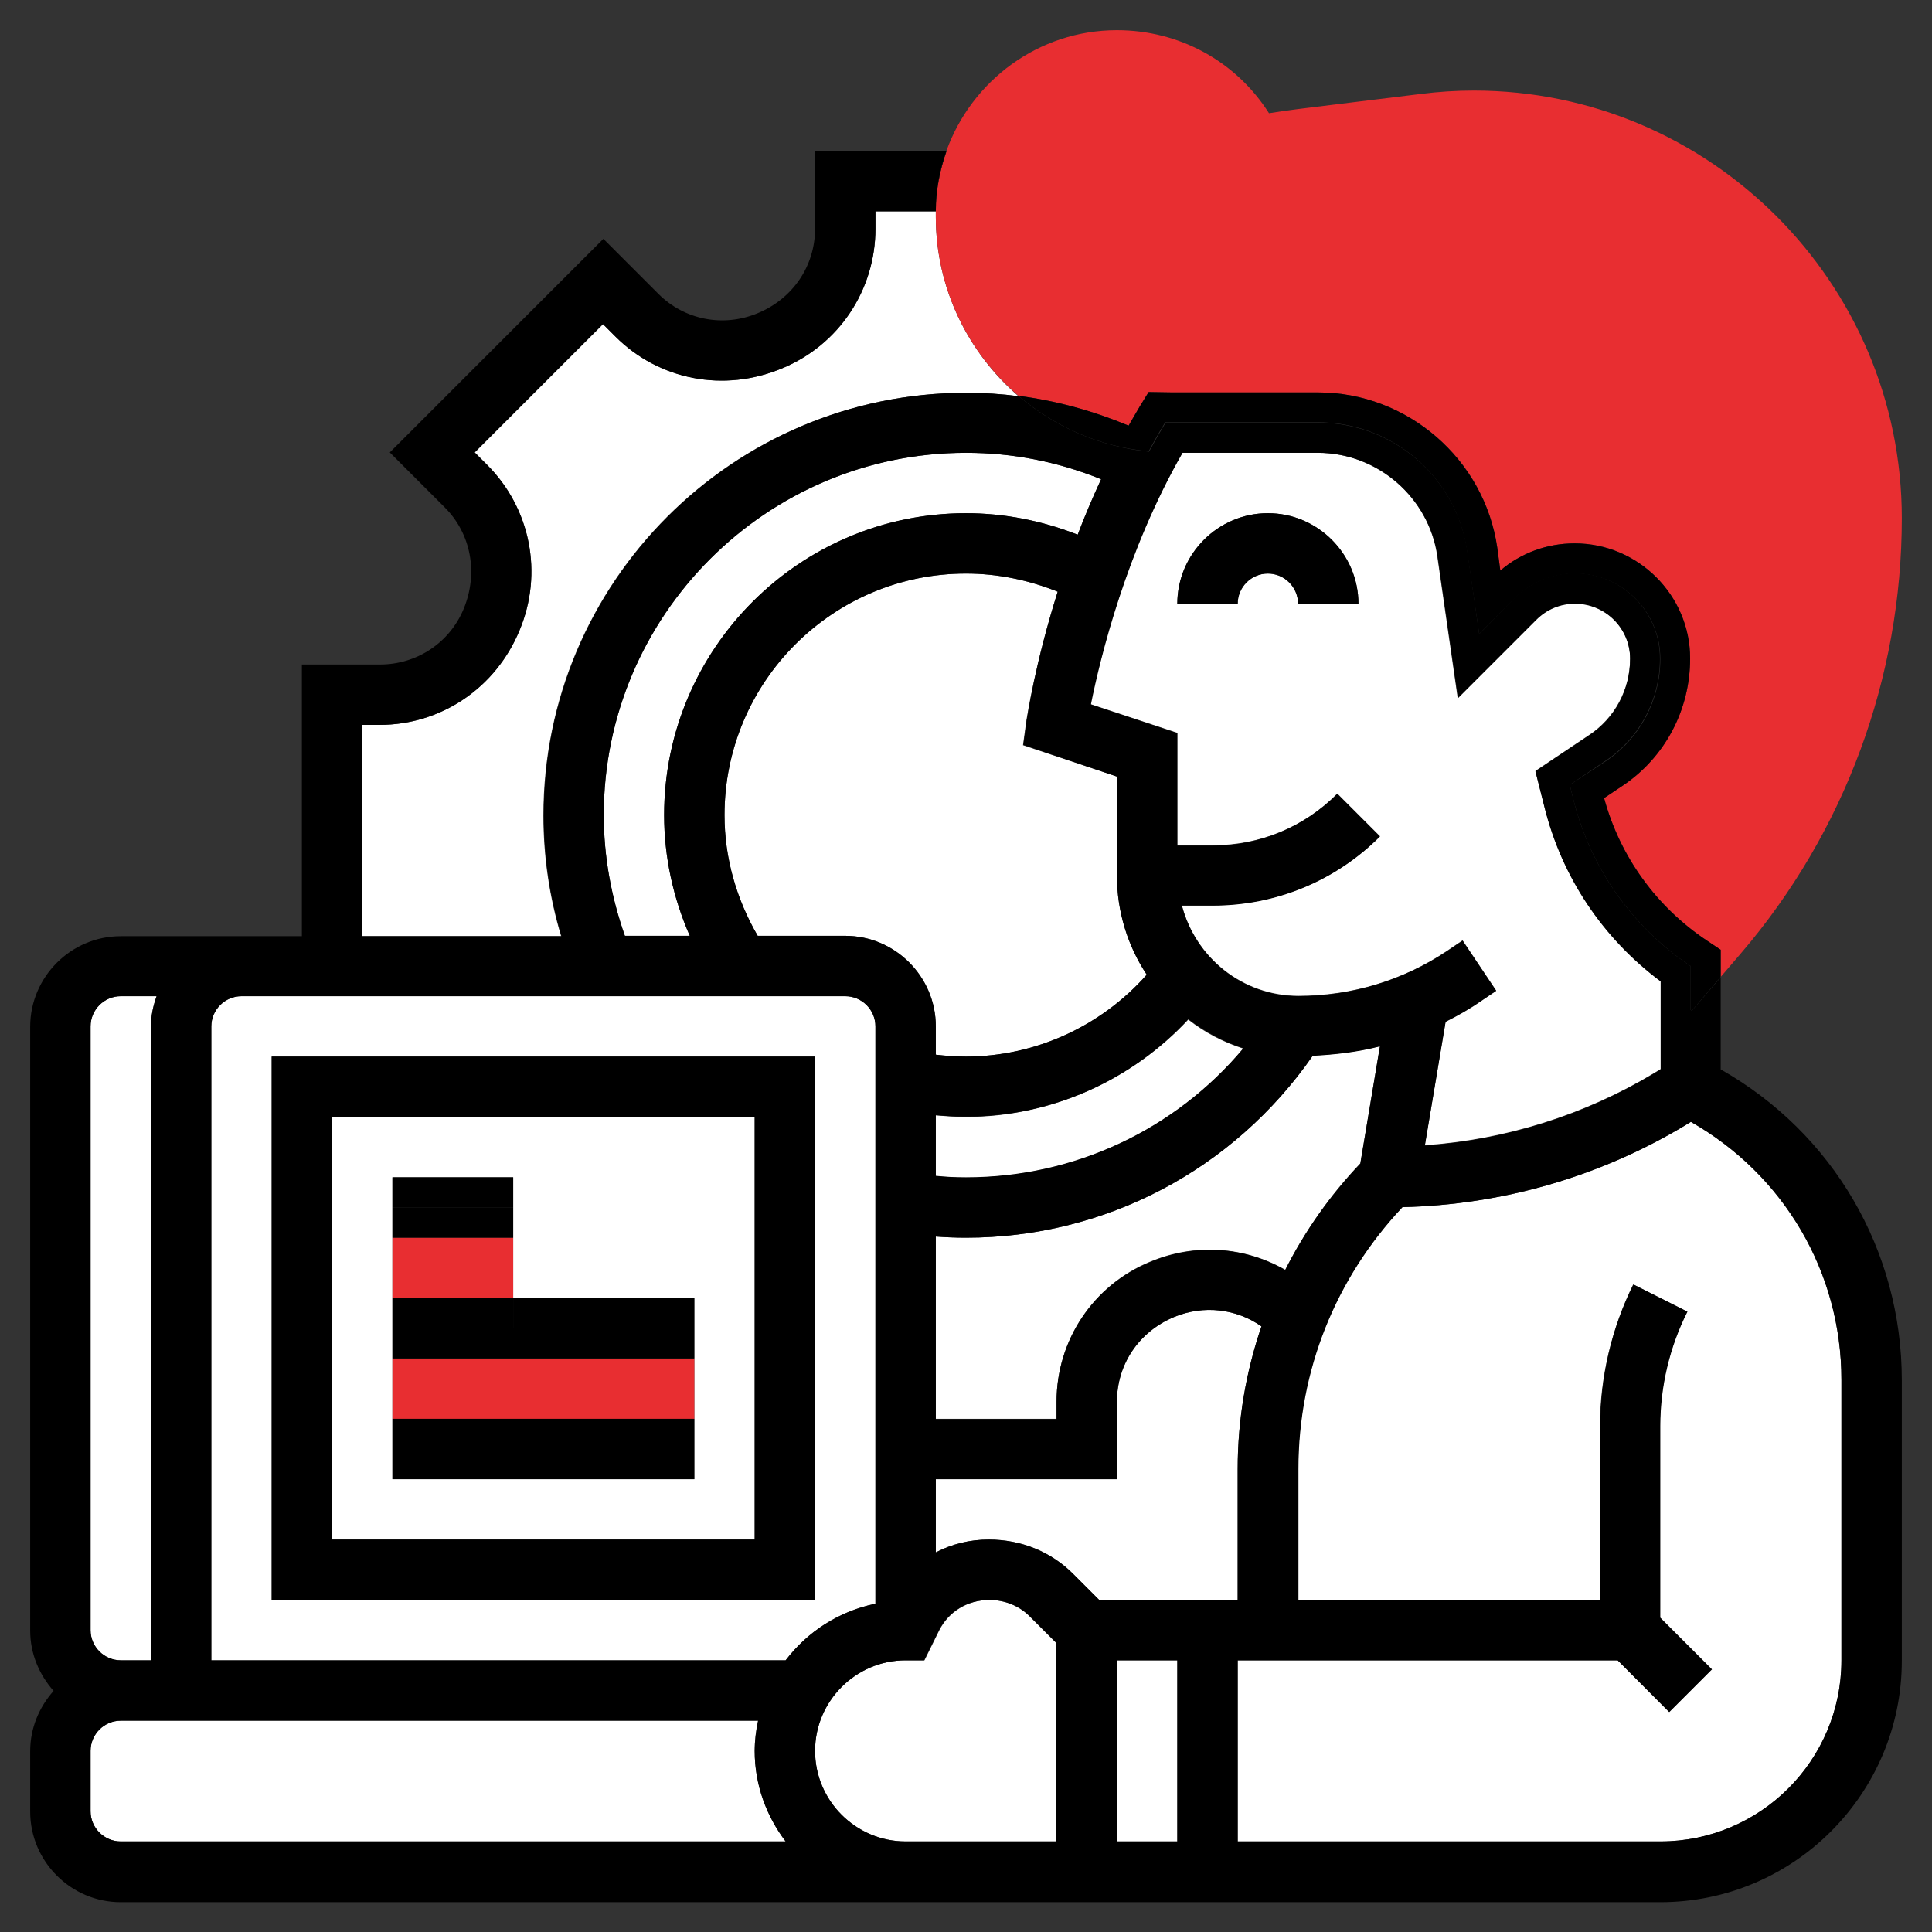 <?xml version="1.0" encoding="utf-8"?>
<!-- Generator: Adobe Illustrator 24.0.0, SVG Export Plug-In . SVG Version: 6.00 Build 0)  -->
<svg version="1.1" id="Layer_1" xmlns:svgjs="http://svgjs.com/svgjs"
	 xmlns="http://www.w3.org/2000/svg" xmlns:xlink="http://www.w3.org/1999/xlink" x="0px" y="0px" viewBox="0 0 512 512"
	 style="enable-background:new 0 0 512 512;" xml:space="preserve">
<rect x="0" y="0" width="512" height="512" fill="#333333" stroke="none"/>
<style type="text/css">
	.st0{fill:#FFFFFF;}
	.st1{fill:#E82E31;}
</style>
<path class="st0" d="M280,371.4c0-16.2,9.7-30.8,24.7-37c12.1-5.1,25.2-4,35.9,2.1l0,0c5.2-10.2,11.8-19.7,19.9-28.2l5.2-31.1
	c-5.8,1.5-11.8,2.2-17.8,2.5C326.9,310,292.9,328,256,328c-2.7,0-5.3-0.1-8-0.3V376h32V371.4z"/>
<path class="st0" d="M165.6,248h17.2c-4.4-10-6.8-20.9-6.8-32c0-44.1,35.9-80,80-80c10.1,0,20.2,2,29.6,5.7
	c1.8-4.8,3.9-9.7,6.2-14.7c-11.4-4.6-23.3-7-35.8-7c-52.9,0-96,43.1-96,96h0C160,227,162,237.8,165.6,248z"/>
<path class="st0" d="M200,296H88v112h112V296z M184,352v8v16v8v8h-80v-8v-8v-16v-8v-8v-16v-8v-8h32v8v8v16h48V352z"/>
<path class="st0" d="M32,440h8V272c0-2.8,0.6-5.5,1.5-8H32c-4.4,0-8,3.6-8,8v160C24,436.4,27.6,440,32,440z"/>
<path class="st0" d="M200.9,456H32c-4.4,0-8,3.6-8,8v16c0,4.4,3.6,8,8,8h176.2c-5.1-6.7-8.2-15-8.2-24
	C200,461.3,200.3,458.6,200.9,456z"/>
<path class="st0" d="M248,57.4v-1.2c0-0.1,0-0.2,0-0.2h-16v4.6c0,16.2-9.7,30.8-24.7,37c-15.5,6.5-32.7,3.1-44.2-8.4l-3.3-3.3
	l-34,34l3.3,3.3c11.5,11.5,14.9,28.7,8.6,43.8c-6.4,15.4-20.9,25.1-37.1,25.1H96v56h52.7c-3.1-10.3-4.7-21-4.7-32
	c0-61.8,50.2-112,112-112c4.7,0,9.4,0.3,13.9,0.9C256.5,93.4,248,76.4,248,57.4z"/>
<path class="st0" d="M312,194.2V224h9.4c12.5,0,24.2-4.8,33-13.7l11.3,11.3c-11.8,11.8-27.6,18.3-44.3,18.3h-8.2
	c3.6,13.8,16,24,30.9,24c14.1,0,27.8-4.1,39.5-12l4-2.7l8.9,13.3l-4,2.7c-3,2-6.2,3.9-9.4,5.5l-5.5,32.8c21.4-1.5,42.2-8,60.7-19.1
	l1.8-1.1v-23.3c-15.3-11.4-26.1-27.6-30.8-46.2l-2.4-9.5l14.2-9.5c6.8-4.5,10.9-12.1,10.9-20.3c0-8.1-6.6-14.6-14.6-14.6
	c-3.9,0-7.6,1.5-10.3,4.3L386.3,185l-5.4-37.5c-2.2-15.7-15.9-27.5-31.7-27.5h-35.9c-14.9,26-21.8,54.2-24.3,66.6L312,194.2z
	 M336,136c13.2,0,24,10.8,24,24h-16c0-4.4-3.6-8-8-8c-4.4,0-8,3.6-8,8h-16C312,146.8,322.8,136,336,136z"/>
<path class="st0" d="M248,295.6v16.1c2.7,0.2,5.3,0.4,8,0.4c28.7,0,55.4-12.6,73.5-34.2c-5.3-1.7-10.3-4.3-14.6-7.7
	C299.8,286.4,278.4,296,256,296C253.3,296,250.7,295.8,248,295.6z"/>
<path class="st0" d="M280.3,156.8c-7.7-3.1-15.9-4.8-24.3-4.8c-35.3,0-64,28.7-64,64c0,11.4,3.1,22.3,8.8,32l23.2,0
	c13.2,0,24,10.8,24,24v7.5c2.6,0.3,5.3,0.5,8,0.5c18.3,0,35.8-8,47.9-21.7c-5-7.6-7.9-16.6-7.9-26.3v-26.2l-24.9-8.3l0.9-6.6
	C272.2,189.9,274.3,175.8,280.3,156.8z"/>
<path class="st0" d="M262.3,424c-5.9,0-10.9,3.1-13.4,8.1l-3.9,7.9H240c-13.2,0-24,10.8-24,24s10.8,24,24,24h40v-52.7l-6.8-6.8
	C270.3,425.6,266.4,424,262.3,424z"/>
<path class="st0" d="M446.4,298.3c-22.6,13.6-48.4,21-74.8,21.6c-17.8,18.9-27.6,43.3-27.6,69.4V424h80v-46.1
	c0-12.9,3.1-25.9,8.8-37.5l14.3,7.2c-4.7,9.4-7.2,19.8-7.2,30.3v50.8l13.7,13.7l-11.3,11.3L428.7,440H328v48h112
	c26.5,0,48-21.5,48-48l0-74.3c0-28.6-15.3-54.4-39.9-68.4L446.4,298.3z"/>
<rect x="296" y="440" class="st0" width="16" height="48"/>
<path class="st0" d="M232,272c0-4.4-3.6-8-8-8H64c-4.4,0-8,3.6-8,8v168h152.2c5.8-7.6,14.1-13,23.8-15V272z M216,424H72V280h144V424
	z"/>
<path class="st0" d="M328,389.3c0-13.1,2.2-25.8,6.3-37.8c-6.7-4.7-15.3-5.7-23.1-2.5c-9.4,3.9-15.2,12.6-15.2,22.4V392h-48v19.4
	c4.2-2.2,9-3.4,14-3.4c8.7,0,16.6,3.2,22.5,9.2l6.8,6.8l36.7,0V389.3z"/>
<path class="st1" d="M248,56L248,56c0,0.1,0,0.2,0,0.2v1.2c0,19,8.5,36,21.9,47.5c10.1,1.3,19.8,4,29.2,7.9c0.9-1.7,1.9-3.3,2.9-5
	l2.4-3.9l6.3,0.1h38.6c23.7,0,44.2,17.7,47.5,41.2l0.8,6c5.5-4.6,12.4-7.2,19.7-7.2c16.8,0,30.6,13.7,30.6,30.5
	c0,13.6-6.7,26.2-18,33.8l-4.8,3.2c4.2,15.5,13.9,28.9,27.3,37.8l3.6,2.4v7.2l5.4-6.3c27.5-32.1,42.6-73,42.6-115.3
	C504,74.9,453.1,24,390.6,24v0c-4.7,0-9.4,0.3-14.1,0.9l-22.8,2.8c-7.5,0.9-13.1,1.6-17.4,2.3C327.6,16.3,312.6,8,296,8
	c-20.8,0-38.5,13.4-45.2,32h0.1C249.1,45,248,50.4,248,56z"/>
<rect x="104" y="328" class="st1" width="32" height="16"/>
<rect x="104" y="360" class="st1" width="80" height="16"/>
<path d="M328,160c0-4.4,3.6-8,8-8c4.4,0,8,3.6,8,8h16c0-13.2-10.8-24-24-24s-24,10.8-24,24H328z"/>
<path d="M448.3,267.9l-0.3-0.3V256c-15.4-10.3-26.5-26-31-44l-1-4l9.5-6.4c9-6,14.4-16.2,14.4-27v-0.1c0-12.5-10.1-22.6-22.6-22.6
	c-6,0-11.7,2.4-16,6.6C397,163,392,168,392,168l-3.1-21.7c-2.8-19.7-19.7-34.3-39.6-34.3h-38.7l-1.7,0c-1.5,2.5-3,5.1-4.4,7.7
	c-13.1-1.3-25-6.6-34.5-14.7c-4.6-0.6-9.2-0.9-13.9-0.9c-61.8,0-112,50.2-112,112c0,11,1.6,21.7,4.7,32H96v-56h4.6
	c16.2,0,30.8-9.7,37.1-25.1c6.3-15.1,2.9-32.3-8.6-43.8l-3.3-3.3l34-34l3.3,3.3c11.5,11.5,28.7,14.9,44.2,8.4
	c15-6.2,24.7-20.7,24.7-37V56h16c0-5.6,1-11,2.8-16H216v20.6c0,9.8-5.8,18.5-15.2,22.4c-9.1,3.8-19.4,1.8-26.3-5.1l-14.6-14.6
	l-56.6,56.6l14.6,14.6c6.9,6.9,8.9,17.3,5,26.8c-3.7,9-12.4,14.8-22.2,14.8H80v72H32c-13.2,0-24,10.8-24,24v160
	c0,6.2,2.4,11.7,6.2,16c-3.8,4.3-6.2,9.8-6.2,16v16c0,13.2,10.8,24,24,24h408c35.3,0,64-28.7,64-64v-74.3c0-34.5-18.3-65.6-48-82.4
	V259L448.3,267.9z M313.4,120L313.4,120L313.4,120h35.9c15.8,0,29.4,11.8,31.7,27.5l5.4,37.5l20.7-20.7c2.8-2.8,6.4-4.3,10.3-4.3
	c8,0,14.6,6.5,14.6,14.6c0,8.2-4,15.8-10.9,20.3l-14.2,9.5l2.4,9.5c4.6,18.6,15.5,34.8,30.8,46.2v23.3l-1.8,1.1
	c-18.5,11.1-39.3,17.6-60.7,19.1l5.5-32.8c3.2-1.6,6.4-3.4,9.4-5.5l4-2.7l-8.9-13.3l-4,2.7c-11.7,7.8-25.4,12-39.5,12
	c-14.9,0-27.3-10.2-30.9-24h8.2c16.7,0,32.5-6.5,44.3-18.3l-11.3-11.3c-8.8,8.8-20.5,13.7-33,13.7H312v-29.8l-22.9-7.6
	C291.6,174.2,298.5,146,313.4,120z M296,205.8V232c0,9.7,2.9,18.8,7.9,26.3C291.8,272,274.3,280,256,280c-2.7,0-5.4-0.2-8-0.5V272
	c0-13.2-10.8-24-24-24l-23.2,0c-5.6-9.7-8.8-20.6-8.8-32c0-35.3,28.7-64,64-64c8.3,0,16.6,1.7,24.3,4.8c-6,19-8,33-8.2,34l-0.9,6.6
	L296,205.8z M314.9,270.1c4.4,3.3,9.3,6,14.6,7.7C311.4,299.4,284.7,312,256,312c-2.7,0-5.3-0.1-8-0.4v-16.1c2.7,0.3,5.3,0.4,8,0.4
	C278.4,296,299.8,286.4,314.9,270.1z M248,327.7c2.7,0.2,5.3,0.3,8,0.3c36.9,0,70.9-18,91.9-48.2c6-0.3,12-1,17.8-2.5l-5.2,31.1
	c-8.1,8.5-14.8,18-19.9,28.2l0,0c-10.7-6.2-23.8-7.2-35.9-2.1c-15,6.2-24.7,20.7-24.7,37v4.6h-32V327.7z M256,120
	c12.5,0,24.5,2.4,35.8,7c-2.3,5-4.4,9.9-6.2,14.7c-9.4-3.7-19.4-5.7-29.6-5.7c-44.1,0-80,35.9-80,80c0,11.1,2.4,22,6.8,32h-17.2
	c-3.6-10.2-5.6-21-5.6-32h0C160,163.1,203.1,120,256,120z M24,272c0-4.4,3.6-8,8-8h9.5c-0.9,2.5-1.5,5.2-1.5,8v168h-8
	c-4.4,0-8-3.6-8-8V272z M32,488c-4.4,0-8-3.6-8-8v-16c0-4.4,3.6-8,8-8h168.9c-0.5,2.6-0.9,5.3-0.9,8c0,9,3.1,17.3,8.2,24H32z
	 M208.2,440H56V272c0-4.4,3.6-8,8-8h160c4.4,0,8,3.6,8,8v153C222.3,427,214,432.4,208.2,440z M280,488h-40c-13.2,0-24-10.8-24-24v0
	v0l0,0c0-13.2,10.8-24,24-24h4.9l3.9-7.9c2.5-5,7.5-8.1,13.4-8.1c4.1,0,8,1.6,10.8,4.5l6.8,6.8V488z M284.5,417.2
	c-5.9-5.9-13.8-9.2-22.5-9.2c-5,0-9.8,1.2-14,3.4V392h48v-20.6c0-9.8,5.8-18.5,15.2-22.4c7.8-3.2,16.4-2.2,23.1,2.5
	c-4.1,12-6.3,24.7-6.3,37.8V424l-36.7,0L284.5,417.2z M312,488h-16v-48h16V488z M488,365.7l0,74.3c0,26.5-21.5,48-48,48H328v-48
	h100.7l13.7,13.7l11.3-11.3L440,428.7v-50.8c0-10.5,2.5-21,7.2-30.3l-14.3-7.2c-5.8,11.6-8.8,24.5-8.8,37.5V424h-80v-34.7
	c0-26,9.8-50.5,27.6-69.4c26.3-0.6,52.1-8,74.8-21.6l1.6-1C472.7,311.3,488,337,488,365.7z"/>
<polygon points="216,464 216,464 216,464 "/>
<path d="M248,56c0-5.6,1.1-11,2.8-16h-0.1C249,45,248,50.4,248,56L248,56z"/>
<path d="M452.4,249.3c-13.4-8.9-23.1-22.3-27.3-37.8l4.8-3.2c11.3-7.5,18-20.1,18-33.8c0-16.8-13.8-30.5-30.6-30.5
	c-7.3,0-14.2,2.5-19.7,7.2l-0.8-6c-3.4-23.5-23.8-41.2-47.5-41.2h-38.6l-6.3-0.1l-2.4,3.9c-1,1.7-1.9,3.3-2.9,5
	c-9.4-3.9-19.1-6.6-29.2-7.9c9.5,8.1,21.4,13.5,34.5,14.7c1.4-2.6,2.8-5.1,4.4-7.7l1.7,0h38.7c19.9,0,36.8,14.6,39.6,34.3L392,168
	c0,0,5-5,9.4-9.4c4.2-4.2,10-6.6,16-6.6c12.5,0,22.6,10.1,22.6,22.6v0.1c0,10.8-5.4,21-14.4,27L416,208l1,4c4.5,18,15.6,33.7,31,44
	v11.6l0.3,0.3l7.7-9v-7.2L452.4,249.3z"/>
<path d="M72,424h144V280H72V424z M88,296h112v112H88V296z"/>
<rect x="104" y="384" width="80" height="8"/>
<rect x="104" y="376" width="80" height="8"/>
<rect x="136" y="344" width="48" height="8"/>
<polygon points="136,344 104,344 104,352 104,360 184,360 184,352 136,352 "/>
<rect x="104" y="312" width="32" height="8"/>
<rect x="104" y="320" width="32" height="8"/>
</svg>
